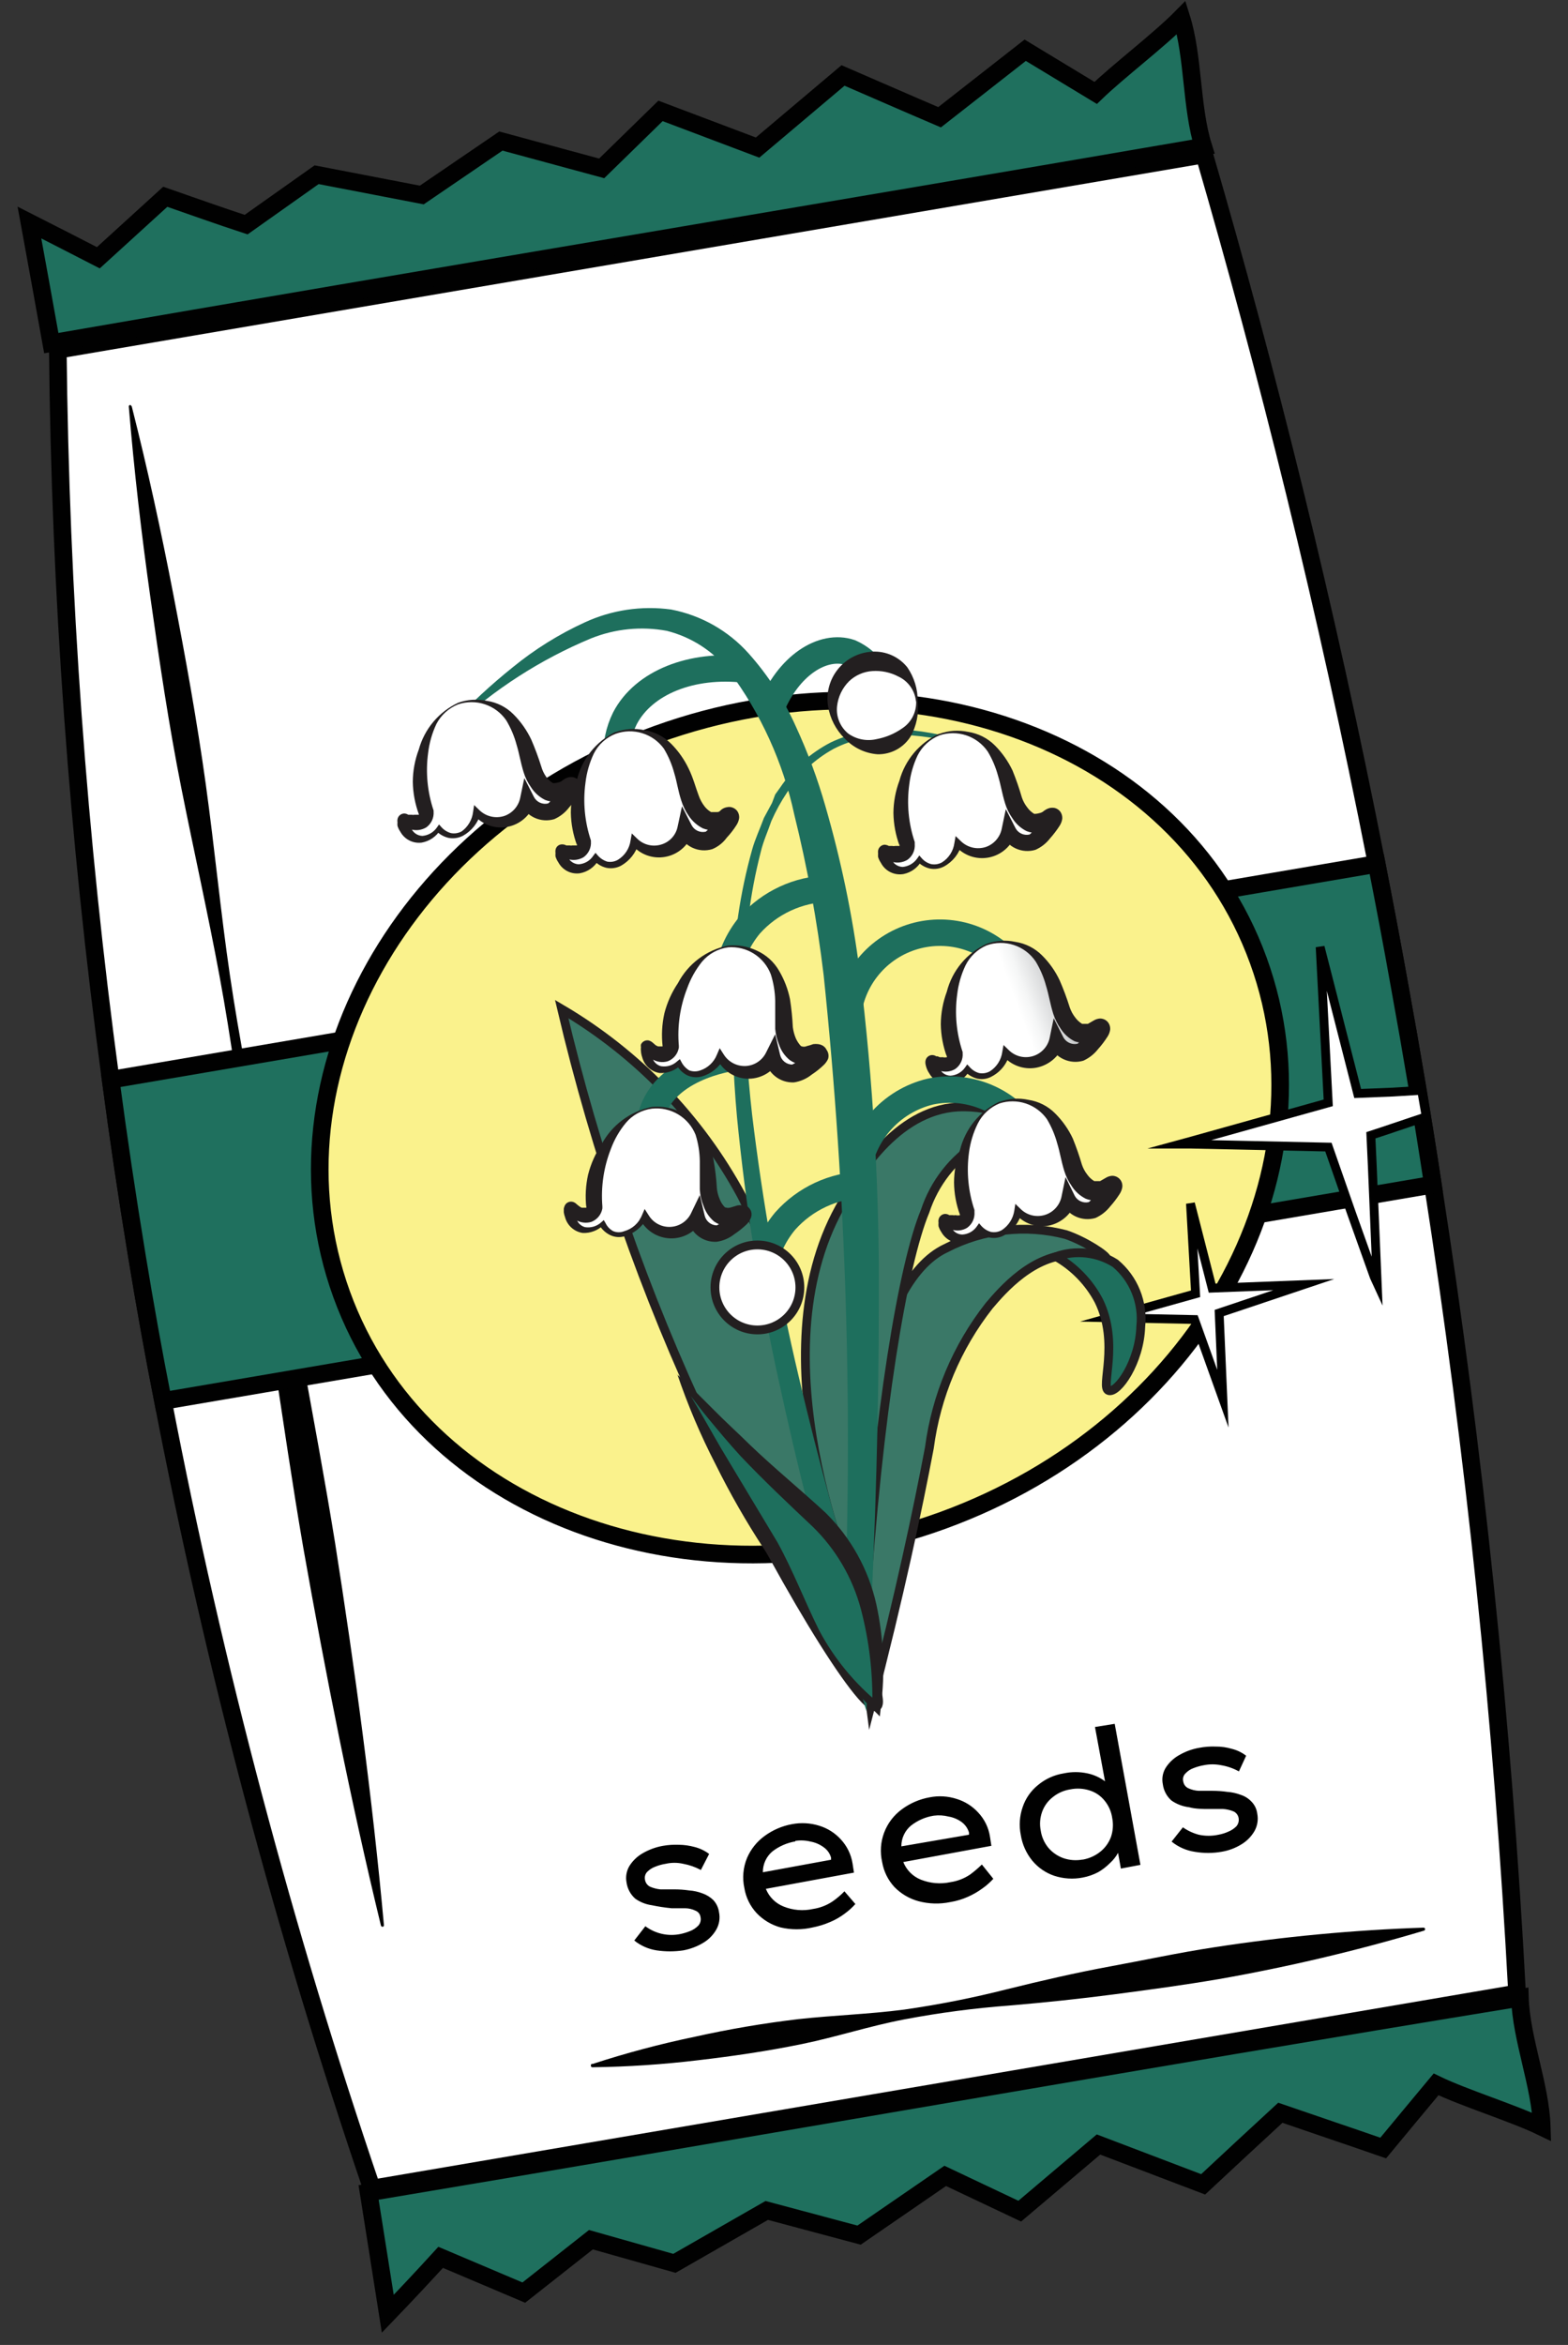 <svg width="89" height="133" viewBox="0 0 89 133" fill="none" xmlns="http://www.w3.org/2000/svg">
<rect x="0" y="0" width="89" height="133" fill="#333333" stroke="none"/>
<path d="M81.331 67.19C83.696 82.39 85.292 97.699 86.111 113.06L21.111 124.13C16.134 109.531 12.172 94.605 9.251 79.46C8.725 76.793 8.231 74.053 7.771 71.24C7.211 67.847 6.715 64.513 6.281 61.24C4.421 47.516 3.419 33.689 3.281 19.84L68.351 8.76C71.911 20.99 75.281 34.43 78.141 49C78.581 51.26 79.011 53.54 79.431 55.86C80.131 59.693 80.765 63.47 81.331 67.19Z" fill="white" stroke="#010101" stroke-miterlimit="10" stroke-linecap="round"/>
<path d="M2.911 19.46C2.504 17.193 2.091 14.913 1.671 12.62C2.981 13.28 4.291 13.96 5.581 14.62L9.381 11.16C10.911 11.69 12.381 12.22 13.971 12.74L17.971 9.91L23.941 11.06L28.431 8L34.151 9.55L37.491 6.29L43.001 8.37L47.851 4.28C49.681 5.07 51.501 5.87 53.331 6.65L58.191 2.85L62.191 5.27C63.441 4.06 65.811 2.26 67.051 1C67.751 3.22 67.601 6.1 68.301 8.32C46.581 12.06 24.601 15.7 2.911 19.46Z" fill="#1F705E" stroke="#010101" stroke-miterlimit="10" stroke-linecap="round"/>
<path d="M7.481 23.06C8.381 26.6 9.151 30.16 9.841 33.73C10.531 37.3 11.181 40.88 11.681 44.49C12.181 48.1 12.521 51.72 13.051 55.32C13.581 58.92 14.291 62.47 15.001 66.06C15.711 69.65 16.471 73.19 17.121 76.77C17.771 80.35 18.441 83.93 19.021 87.52C20.151 94.71 21.131 101.92 21.791 109.18C21.794 109.192 21.795 109.205 21.792 109.217C21.789 109.229 21.784 109.24 21.776 109.25C21.768 109.26 21.759 109.267 21.747 109.273C21.736 109.278 21.724 109.28 21.711 109.28C21.69 109.28 21.67 109.274 21.654 109.261C21.637 109.248 21.626 109.23 21.621 109.21C19.901 102.13 18.491 94.99 17.221 87.82C16.601 84.23 16.081 80.63 15.531 77.03C14.981 73.43 14.531 69.83 14.071 66.21C13.611 62.59 13.131 58.99 12.471 55.42C11.811 51.85 11.001 48.26 10.291 44.69C9.581 41.12 9.051 37.53 8.541 33.92C8.031 30.31 7.611 26.7 7.311 23.06C7.31 23.049 7.311 23.037 7.314 23.026C7.318 23.015 7.323 23.005 7.331 22.997C7.338 22.988 7.348 22.982 7.358 22.977C7.368 22.972 7.38 22.97 7.391 22.97C7.441 22.98 7.481 23.06 7.481 23.06Z" fill="#010101"/>
<path d="M33.641 117.06C35.541 116.441 37.474 115.926 39.431 115.52C41.373 115.087 43.335 114.754 45.311 114.52C47.311 114.3 49.311 114.24 51.311 113.98C53.283 113.698 55.239 113.311 57.171 112.82C59.111 112.34 61.051 111.89 63.011 111.53C64.971 111.17 66.911 110.75 68.881 110.45C72.828 109.84 76.809 109.466 80.801 109.33C80.823 109.33 80.844 109.338 80.861 109.353C80.878 109.367 80.888 109.388 80.891 109.41C80.89 109.429 80.885 109.448 80.874 109.464C80.863 109.48 80.848 109.492 80.831 109.5C77.004 110.64 73.114 111.559 69.181 112.25C67.181 112.59 65.251 112.85 63.271 113.11C61.291 113.37 59.271 113.58 57.271 113.75C55.284 113.9 53.308 114.16 51.351 114.53C49.351 114.91 47.481 115.53 45.531 115.93C43.581 116.33 41.611 116.62 39.631 116.85C37.639 117.089 35.636 117.223 33.631 117.25C33.618 117.252 33.606 117.25 33.594 117.247C33.583 117.243 33.572 117.236 33.563 117.227C33.555 117.219 33.548 117.208 33.544 117.196C33.54 117.185 33.539 117.172 33.541 117.16C33.536 117.146 33.536 117.131 33.539 117.117C33.543 117.103 33.55 117.09 33.56 117.08C33.571 117.07 33.584 117.062 33.598 117.059C33.612 117.055 33.627 117.056 33.641 117.06Z" fill="#010101"/>
<path d="M81.331 67.19L9.251 79.46C8.725 76.793 8.231 74.053 7.771 71.24C7.211 67.847 6.715 64.513 6.281 61.24L78.141 49C78.581 51.26 79.021 53.54 79.431 55.86C80.131 59.693 80.765 63.47 81.331 67.19Z" fill="#1F705E" stroke="#010101" stroke-miterlimit="10" stroke-linecap="round"/>
<path d="M53.521 86.23C67.881 81 75.901 66.78 71.421 54.47C66.941 42.16 51.661 36.47 37.291 41.65C22.921 46.83 14.911 61.06 19.391 73.41C23.871 85.76 39.151 91.46 53.521 86.23Z" fill="#FAF28C" stroke="#010101" stroke-miterlimit="10"/>
<path d="M20.921 124.35C21.281 126.64 21.651 128.93 22.011 131.23C23.031 130.17 24.031 129.103 25.011 128.03L29.731 130.03L33.541 127.03L38.281 128.37L43.521 125.37L48.761 126.77L53.651 123.41L57.881 125.41L62.351 121.63L68.291 123.89C69.751 122.53 71.201 121.18 72.671 119.83C74.611 120.5 76.561 121.15 78.511 121.83C79.511 120.62 80.511 119.42 81.511 118.22C83.101 118.99 85.921 119.86 87.511 120.63C87.441 118.3 86.341 115.63 86.271 113.31C64.571 116.85 42.641 120.72 20.921 124.35Z" fill="#1F705E" stroke="#010101" stroke-miterlimit="10" stroke-linecap="round"/>
<path d="M80.691 61.84L80.951 63.34L78.511 64.16L77.811 64.39L77.891 66.12L78.171 72.79L78.001 72.42L76.701 68.78L75.401 65.06L67.541 64.89H67.001L67.661 64.71L75.391 62.55L74.931 53.71L77.061 62.02L79.061 61.94L80.691 61.84Z" fill="white" stroke="#010101" stroke-width="0.5" stroke-miterlimit="10" stroke-linecap="round"/>
<path d="M67.571 68.26L68.801 73.06L74.001 72.86L69.201 74.47L69.411 79.33L67.801 74.84L63.001 74.74L67.861 73.38L67.571 68.26Z" fill="white" stroke="#010101" stroke-width="0.5" stroke-miterlimit="10" stroke-linecap="round"/>
<path d="M39.781 106.06C39.468 105.892 39.131 105.774 38.781 105.71C38.452 105.635 38.11 105.635 37.781 105.71C37.582 105.741 37.388 105.795 37.201 105.87C37.028 105.932 36.871 106.031 36.741 106.16C36.683 106.22 36.64 106.293 36.618 106.373C36.595 106.454 36.593 106.539 36.611 106.62C36.625 106.703 36.658 106.782 36.709 106.85C36.759 106.918 36.825 106.973 36.901 107.01C37.086 107.089 37.281 107.139 37.481 107.16H38.271C38.558 107.16 38.838 107.18 39.111 107.22C39.375 107.238 39.635 107.295 39.881 107.39C40.11 107.471 40.318 107.6 40.491 107.77C40.664 107.959 40.776 108.196 40.811 108.45C40.883 108.792 40.826 109.148 40.651 109.45C40.471 109.761 40.212 110.019 39.901 110.2C39.555 110.405 39.176 110.547 38.781 110.62C38.281 110.694 37.772 110.694 37.271 110.62C36.806 110.549 36.367 110.356 36.001 110.06L36.631 109.25C36.914 109.462 37.239 109.61 37.584 109.686C37.928 109.762 38.286 109.763 38.631 109.69C38.819 109.65 39.003 109.593 39.181 109.52C39.355 109.451 39.512 109.345 39.641 109.21C39.698 109.145 39.739 109.068 39.759 108.985C39.78 108.901 39.781 108.814 39.761 108.73C39.751 108.65 39.719 108.575 39.67 108.512C39.621 108.449 39.556 108.4 39.481 108.37C39.297 108.28 39.096 108.233 38.891 108.23C38.641 108.23 38.381 108.23 38.111 108.23C37.738 108.193 37.368 108.137 37.001 108.06C36.663 108.013 36.34 107.887 36.061 107.69C35.787 107.451 35.61 107.12 35.561 106.76C35.502 106.444 35.558 106.117 35.721 105.84C35.91 105.537 36.171 105.286 36.481 105.11C36.837 104.904 37.226 104.761 37.631 104.69C37.925 104.639 38.223 104.619 38.521 104.63C38.832 104.633 39.141 104.677 39.441 104.76C39.734 104.836 40.009 104.969 40.251 105.15L39.781 106.06ZM48.551 107.99C48.368 108.195 48.164 108.379 47.941 108.54C47.688 108.73 47.413 108.888 47.121 109.01C46.8 109.149 46.465 109.253 46.121 109.32C45.526 109.458 44.907 109.458 44.311 109.32C43.788 109.178 43.313 108.894 42.941 108.5C42.578 108.108 42.338 107.618 42.251 107.09C42.126 106.518 42.178 105.921 42.401 105.38C42.615 104.88 42.961 104.448 43.401 104.13C43.863 103.791 44.397 103.561 44.961 103.46C45.474 103.364 46.003 103.394 46.501 103.55C46.969 103.693 47.391 103.959 47.721 104.32C48.076 104.7 48.309 105.177 48.391 105.69L48.471 106.21L43.471 107.13C43.561 107.356 43.696 107.561 43.868 107.733C44.04 107.905 44.245 108.04 44.471 108.13C45.004 108.347 45.59 108.396 46.151 108.27C46.548 108.211 46.928 108.064 47.261 107.84C47.502 107.672 47.727 107.481 47.931 107.27L48.551 107.99ZM45.141 104.44C44.672 104.519 44.229 104.711 43.851 105C43.676 105.145 43.536 105.327 43.441 105.533C43.346 105.739 43.298 105.963 43.301 106.19L47.171 105.48V105.36C47.103 105.121 46.955 104.912 46.751 104.77C46.532 104.608 46.279 104.499 46.011 104.45C45.727 104.379 45.431 104.365 45.141 104.41V104.44ZM56.381 106.56C56.198 106.762 55.993 106.943 55.771 107.1C55.513 107.29 55.234 107.451 54.941 107.58C54.622 107.723 54.286 107.824 53.941 107.88C53.342 108.005 52.722 107.988 52.131 107.83C51.61 107.688 51.137 107.408 50.761 107.02C50.4 106.627 50.16 106.137 50.071 105.61C49.944 105.054 49.983 104.473 50.184 103.94C50.385 103.406 50.739 102.944 51.201 102.61C51.663 102.271 52.197 102.041 52.761 101.94C53.274 101.838 53.804 101.869 54.301 102.03C54.769 102.173 55.191 102.439 55.521 102.8C55.878 103.178 56.112 103.656 56.191 104.17L56.271 104.69L51.271 105.61C51.361 105.836 51.496 106.041 51.668 106.213C51.84 106.385 52.045 106.52 52.271 106.61C52.805 106.822 53.39 106.871 53.951 106.75C54.348 106.691 54.728 106.544 55.061 106.32C55.298 106.146 55.521 105.955 55.731 105.75L56.381 106.56ZM53.001 102.98C52.531 103.054 52.087 103.247 51.711 103.54C51.537 103.683 51.398 103.863 51.303 104.068C51.207 104.272 51.159 104.495 51.161 104.72L55.001 104.06V103.94C54.931 103.699 54.783 103.488 54.581 103.34C54.362 103.181 54.108 103.075 53.841 103.03C53.567 102.96 53.282 102.943 53.001 102.98V102.98ZM63.271 97.77L64.731 105.77L63.621 105.98L63.461 105.09C63.343 105.303 63.191 105.496 63.011 105.66C62.812 105.862 62.586 106.037 62.341 106.18C62.062 106.328 61.762 106.432 61.451 106.49C60.915 106.594 60.361 106.559 59.841 106.39C59.353 106.224 58.92 105.927 58.591 105.53C58.251 105.112 58.026 104.612 57.941 104.08C57.832 103.547 57.87 102.993 58.051 102.48C58.217 101.992 58.519 101.562 58.921 101.24C59.339 100.892 59.844 100.664 60.381 100.58C60.823 100.485 61.28 100.485 61.721 100.58C62.083 100.656 62.424 100.81 62.721 101.03L62.151 97.95L63.271 97.77ZM61.471 105.47C61.838 105.404 62.182 105.246 62.471 105.01C62.739 104.791 62.942 104.504 63.061 104.18C63.175 103.839 63.2 103.473 63.131 103.12C63.08 102.752 62.928 102.406 62.691 102.12C62.473 101.852 62.181 101.653 61.851 101.55C61.493 101.434 61.11 101.413 60.741 101.49C60.374 101.548 60.028 101.703 59.741 101.94C59.472 102.153 59.267 102.437 59.151 102.76C59.029 103.1 59.002 103.466 59.071 103.82C59.125 104.189 59.281 104.535 59.521 104.82C59.748 105.079 60.037 105.275 60.361 105.39C60.709 105.508 61.08 105.535 61.441 105.47H61.471ZM70.321 100.47C70.01 100.297 69.672 100.179 69.321 100.12C68.991 100.052 68.651 100.052 68.321 100.12C68.126 100.154 67.935 100.208 67.751 100.28C67.576 100.341 67.418 100.444 67.291 100.58C67.23 100.638 67.186 100.711 67.163 100.792C67.14 100.873 67.14 100.959 67.161 101.04C67.173 101.121 67.205 101.199 67.254 101.265C67.302 101.331 67.367 101.385 67.441 101.42C67.626 101.508 67.827 101.558 68.031 101.57H68.821C69.102 101.57 69.383 101.59 69.661 101.63C69.925 101.649 70.184 101.706 70.431 101.8C70.66 101.875 70.866 102.005 71.031 102.18C71.213 102.364 71.329 102.603 71.361 102.86C71.43 103.202 71.373 103.557 71.201 103.86C71.017 104.174 70.755 104.436 70.441 104.62C70.098 104.827 69.717 104.966 69.321 105.03C68.825 105.115 68.318 105.115 67.821 105.03C67.337 104.959 66.881 104.759 66.501 104.45L67.141 103.64C67.414 103.831 67.719 103.974 68.041 104.06C68.41 104.14 68.792 104.14 69.161 104.06C69.351 104.026 69.536 103.969 69.711 103.89C69.883 103.821 70.039 103.719 70.171 103.59C70.229 103.524 70.271 103.445 70.294 103.36C70.316 103.275 70.319 103.186 70.301 103.1C70.286 103.022 70.252 102.949 70.204 102.887C70.155 102.824 70.093 102.774 70.021 102.74C69.83 102.661 69.627 102.614 69.421 102.6C69.181 102.6 68.921 102.6 68.641 102.6C68.241 102.6 67.851 102.6 67.491 102.5C67.132 102.458 66.788 102.327 66.491 102.12C66.22 101.88 66.046 101.549 66.001 101.19C65.937 100.874 65.994 100.546 66.161 100.27C66.35 99.97 66.612 99.723 66.921 99.55C67.276 99.342 67.666 99.2 68.071 99.13C68.377 99.072 68.689 99.048 69.001 99.06C69.313 99.058 69.623 99.101 69.921 99.19C70.215 99.262 70.491 99.395 70.731 99.58L70.321 100.47Z" fill="#010101"/>
<path d="M31.881 57.23C36.179 59.761 39.705 63.415 42.081 67.8C44.281 72.06 43.731 74.06 46.261 83.93C48.491 92.61 50.341 96.53 49.761 96.79C48.921 97.19 43.971 89.01 40.191 81C36.592 73.391 33.807 65.424 31.881 57.23V57.23Z" fill="#3A7867" stroke="#231F20" stroke-width="0.5" stroke-miterlimit="10"/>
<path d="M49.411 96.82C51.071 90.44 52.101 85.55 52.751 82.12C53.138 79.178 54.309 76.394 56.141 74.06C56.881 73.19 58.641 71.13 60.911 71.17C61.851 71.17 62.751 71.56 62.811 71.4C62.871 71.24 61.611 70.4 60.491 70.02C58.21 69.431 55.792 69.706 53.701 70.79C49.551 72.7 47.581 83.23 49.411 96.82Z" fill="#3A7867" stroke="#231F20" stroke-width="0.5" stroke-miterlimit="10"/>
<path d="M49.091 91.53C49.831 80.13 51.261 71.68 52.511 68.69C53.034 67.1 54.095 65.742 55.511 64.85C56.851 64.11 58.141 64.21 58.161 63.85C58.181 63.49 56.001 62.57 54.001 62.82C50.581 63.26 48.491 66.99 47.641 68.52C43.001 76.94 48.061 89.17 49.091 91.53Z" fill="#3A7867" stroke="#231F20" stroke-width="0.5" stroke-miterlimit="10"/>
<path d="M54.611 42.22C52.211 41.58 49.541 41.33 47.321 42.47C46.244 43.061 45.332 43.914 44.671 44.95C44.328 45.463 44.03 46.005 43.781 46.57C43.581 47.16 43.321 47.72 43.181 48.32C42.557 50.74 42.252 53.231 42.271 55.73C42.266 58.236 42.406 60.74 42.691 63.23C43.292 68.219 44.173 73.17 45.331 78.06C46.481 82.95 47.811 87.81 49.331 92.58L47.891 92.77C48.428 80.272 48.047 67.752 46.751 55.31C46.382 52.239 45.824 49.193 45.081 46.19C44.449 43.245 43.187 40.471 41.381 38.06C40.486 36.934 39.246 36.132 37.851 35.78C36.403 35.511 34.908 35.66 33.541 36.21C30.676 37.404 28.045 39.097 25.771 41.21L25.631 41.06C26.713 39.905 27.876 38.829 29.111 37.84C30.357 36.823 31.728 35.97 33.191 35.3C34.721 34.594 36.421 34.341 38.091 34.57C39.791 34.896 41.337 35.77 42.491 37.06C43.593 38.293 44.497 39.69 45.171 41.2C45.847 42.664 46.409 44.179 46.851 45.73C47.737 48.785 48.386 51.905 48.791 55.06C49.567 61.329 49.931 67.643 49.881 73.96C49.881 80.26 49.681 86.55 49.381 92.83L49.181 97.06L48.001 93.06C46.521 88.2 45.281 83.3 44.211 78.35C43.118 73.402 42.323 68.393 41.831 63.35C41.601 60.82 41.521 58.279 41.591 55.74C41.632 53.187 42.002 50.649 42.691 48.19C42.861 47.58 43.141 46.99 43.361 46.39L43.821 45.54L44.001 45.06L44.281 44.67C45.008 43.59 45.995 42.709 47.151 42.11C49.541 40.97 52.261 41.31 54.661 42.01L54.611 42.22Z" fill="#1E6F5D"/>
<path d="M38.471 77.98C39.951 81.13 41.301 83.56 42.271 85.21C43.381 87.1 43.491 87.12 44.351 88.68C45.831 91.37 46.221 92.63 47.591 94.42C48.238 95.276 48.965 96.07 49.761 96.79C50.091 91.79 48.761 88.99 47.531 87.32C46.502 86.112 45.367 84.997 44.141 83.99C42.125 82.109 40.231 80.102 38.471 77.98Z" fill="#1E6F5D"/>
<path d="M38.49 78.06C39.49 79.52 40.35 81.21 41.29 82.75L44.12 87.46C45.02 89.09 45.68 90.83 46.49 92.46C47.346 94.069 48.516 95.49 49.93 96.64L49.51 96.82C49.558 94.942 49.34 93.067 48.86 91.25C48.386 89.48 47.443 87.87 46.13 86.59C44.77 85.31 43.34 83.96 42.04 82.59C41.39 81.88 40.77 81.14 40.16 80.4C39.85 80.03 39.56 79.64 39.27 79.26C38.971 78.887 38.71 78.485 38.49 78.06V78.06ZM38.44 77.97C38.818 78.284 39.179 78.617 39.52 78.97L40.52 79.97C41.19 80.65 41.9 81.29 42.59 81.97C43.97 83.29 45.42 84.47 46.86 85.8C48.299 87.217 49.299 89.019 49.74 90.99C50.158 92.901 50.246 94.869 50 96.81L49.94 97.35L49.57 96.98C48.248 95.674 47.105 94.197 46.17 92.59C45.26 90.98 44.36 89.38 43.37 87.86C42.358 86.317 41.44 84.714 40.62 83.06C39.766 81.407 39.037 79.692 38.44 77.93V77.97Z" fill="#231F20"/>
<path d="M59.94 71.27C60.974 71.856 61.818 72.728 62.37 73.78C63.56 76.21 62.43 78.71 62.93 78.87C63.43 79.03 64.69 77.26 64.75 75.23C64.822 74.56 64.726 73.883 64.473 73.259C64.221 72.634 63.818 72.082 63.3 71.65C62.805 71.337 62.246 71.141 61.664 71.075C61.082 71.009 60.493 71.076 59.94 71.27V71.27Z" fill="#1E6F5D" stroke="#231F20" stroke-width="0.5" stroke-miterlimit="10"/>
<path d="M48.101 57.88C48.157 56.824 48.53 55.809 49.172 54.968C49.814 54.127 50.695 53.499 51.7 53.166C52.704 52.834 53.785 52.812 54.802 53.103C55.819 53.395 56.725 53.986 57.401 54.8" stroke="#1E6F5D" stroke-width="1.5" stroke-miterlimit="10"/>
<path d="M42.321 37.98C39.251 37.62 36.531 38.71 35.471 40.74C35.114 41.459 34.952 42.259 35.001 43.06" stroke="#1E6F5D" stroke-width="1.5" stroke-miterlimit="10"/>
<path d="M43.721 40.29C44.721 37.72 46.721 36.49 48.261 37.01C49.005 37.343 49.597 37.942 49.921 38.69" stroke="#1E6F5D" stroke-width="1.5" stroke-miterlimit="10"/>
<path d="M47.001 50.4C46.16 50.422 45.331 50.616 44.568 50.97C43.804 51.324 43.121 51.831 42.561 52.46C41.87 53.291 41.426 54.299 41.281 55.37" stroke="#1E6F5D" stroke-width="1.5" stroke-miterlimit="10"/>
<path d="M42.001 59.94C41.751 59.94 38.051 60.38 37.071 62.94C36.907 63.378 36.829 63.843 36.841 64.31" stroke="#1E6F5D" stroke-width="1.5" stroke-miterlimit="10"/>
<path d="M56.001 53.57C54.491 54.13 54.111 55.99 54.001 56.68C53.793 57.729 53.876 58.815 54.241 59.82C54.251 59.899 54.244 59.98 54.22 60.056C54.196 60.132 54.155 60.202 54.101 60.26C54.033 60.32 53.954 60.365 53.867 60.393C53.781 60.42 53.691 60.43 53.601 60.42C53.191 60.42 52.991 60.12 52.921 60.18C52.851 60.24 53.031 61.02 53.601 61.18C53.85 61.24 54.112 61.219 54.349 61.118C54.585 61.017 54.782 60.842 54.911 60.62C55.112 60.845 55.39 60.988 55.691 61.02C56.041 60.995 56.372 60.851 56.63 60.613C56.888 60.375 57.057 60.057 57.111 59.71C57.313 59.934 57.57 60.1 57.858 60.191C58.145 60.282 58.451 60.296 58.745 60.229C59.04 60.163 59.311 60.02 59.531 59.815C59.752 59.609 59.914 59.349 60.001 59.06C60.1 59.266 60.257 59.438 60.452 59.557C60.647 59.675 60.872 59.736 61.101 59.73C61.541 59.73 61.821 59.35 62.201 58.86C62.201 58.86 62.591 58.36 62.501 58.27C62.411 58.18 61.961 58.7 61.431 58.62C61.189 58.576 60.971 58.444 60.821 58.25C60.121 57.5 60.191 56.68 59.731 55.64C59.47 54.847 58.934 54.173 58.221 53.74C57.88 53.565 57.509 53.46 57.128 53.431C56.746 53.402 56.363 53.449 56.001 53.57V53.57Z" fill="url(#paint0_linear_1362:321)"/>
<path d="M56 53.62C55.477 53.844 55.051 54.249 54.8 54.76C54.555 55.277 54.396 55.831 54.33 56.4C54.18 57.499 54.286 58.618 54.64 59.67V59.73C54.655 59.904 54.624 60.078 54.55 60.236C54.476 60.394 54.363 60.53 54.22 60.63C54.091 60.708 53.946 60.757 53.796 60.774C53.646 60.791 53.494 60.776 53.35 60.73C53.22 60.701 53.094 60.65 52.98 60.58L52.84 60.48C52.84 60.48 52.84 60.48 52.95 60.48C53.017 60.476 53.08 60.452 53.132 60.411C53.184 60.37 53.222 60.314 53.24 60.25V60.25C53.24 60.25 53.24 60.25 53.24 60.33C53.251 60.399 53.271 60.466 53.3 60.53C53.345 60.668 53.431 60.789 53.548 60.875C53.664 60.961 53.805 61.008 53.95 61.01C54.115 61 54.276 60.952 54.42 60.871C54.563 60.789 54.687 60.676 54.78 60.54L54.9 60.37L55.03 60.51C55.172 60.678 55.36 60.8 55.57 60.86C55.782 60.901 56.002 60.866 56.19 60.76C56.38 60.638 56.54 60.477 56.661 60.287C56.782 60.097 56.86 59.883 56.89 59.66L56.96 59.27L57.27 59.57C57.445 59.739 57.66 59.859 57.896 59.918C58.131 59.977 58.378 59.972 58.611 59.905C58.845 59.839 59.056 59.711 59.224 59.536C59.393 59.362 59.512 59.146 59.57 58.91L59.81 57.75L60.36 58.84C60.438 58.977 60.557 59.087 60.701 59.151C60.845 59.216 61.006 59.233 61.16 59.2C61.488 58.92 61.759 58.581 61.96 58.2C61.96 58.2 61.96 58.09 61.96 58.2C61.95 58.262 61.953 58.326 61.971 58.386C61.988 58.447 62.019 58.503 62.06 58.55C62.135 58.638 62.237 58.699 62.35 58.72C62.403 58.734 62.458 58.734 62.51 58.72H62.59C62.52 58.72 62.37 58.86 62.22 58.93C62.039 59.041 61.836 59.11 61.625 59.133C61.414 59.155 61.201 59.13 61 59.06C60.673 58.898 60.396 58.649 60.2 58.34C60.017 58.08 59.875 57.793 59.78 57.49C59.6 56.91 59.53 56.41 59.38 55.93C59.25 55.441 59.051 54.973 58.79 54.54C58.494 54.098 58.059 53.767 57.553 53.601C57.048 53.434 56.502 53.441 56 53.62V53.62ZM56 53.53C56.522 53.339 57.088 53.301 57.63 53.42C58.207 53.507 58.74 53.777 59.15 54.19C59.564 54.601 59.903 55.082 60.15 55.61C60.367 56.11 60.557 56.62 60.72 57.14C60.791 57.346 60.896 57.539 61.03 57.71C61.135 57.855 61.268 57.977 61.42 58.07C61.49 58.07 61.57 58.07 61.75 58.07L62.08 57.88C62.161 57.832 62.249 57.798 62.34 57.78C62.413 57.765 62.488 57.765 62.56 57.78C62.691 57.806 62.808 57.876 62.89 57.98C62.986 58.106 63.029 58.263 63.01 58.42C62.987 58.556 62.936 58.685 62.86 58.8C62.7 59.051 62.52 59.288 62.32 59.51C62.1 59.79 61.815 60.013 61.49 60.16C61.12 60.269 60.722 60.24 60.371 60.078C60.019 59.916 59.739 59.633 59.58 59.28L60.38 59.21C60.26 59.555 60.051 59.862 59.773 60.099C59.495 60.336 59.16 60.495 58.8 60.56C58.456 60.62 58.103 60.588 57.775 60.469C57.447 60.35 57.156 60.147 56.93 59.88L57.3 59.79C57.23 60.058 57.105 60.308 56.933 60.525C56.761 60.742 56.545 60.921 56.3 61.05C56.052 61.192 55.761 61.238 55.48 61.18C55.205 61.114 54.954 60.967 54.76 60.76H55.01C54.897 60.949 54.745 61.112 54.564 61.237C54.383 61.363 54.177 61.449 53.96 61.49C53.718 61.519 53.473 61.476 53.256 61.365C53.039 61.255 52.859 61.083 52.74 60.87C52.671 60.768 52.617 60.657 52.58 60.54C52.558 60.475 52.541 60.408 52.53 60.34C52.521 60.284 52.521 60.226 52.53 60.17C52.544 60.082 52.587 60.002 52.652 59.942C52.718 59.882 52.802 59.846 52.89 59.84C52.979 59.837 53.066 59.861 53.14 59.91H53.22L53.33 59.96C53.387 59.968 53.444 59.968 53.5 59.96C53.582 59.981 53.668 59.981 53.75 59.96C53.76 59.921 53.76 59.879 53.75 59.84V59.95C53.529 59.354 53.41 58.725 53.4 58.09C53.406 57.462 53.521 56.839 53.74 56.25C53.891 55.657 54.172 55.105 54.563 54.635C54.954 54.164 55.445 53.787 56 53.53Z" fill="#231F20"/>
<path d="M41.321 53.68C39.731 53.86 38.901 55.58 38.601 56.22C38.149 57.187 37.972 58.259 38.091 59.32C38.078 59.4 38.049 59.477 38.006 59.545C37.963 59.614 37.907 59.673 37.841 59.72C37.759 59.756 37.67 59.775 37.581 59.775C37.491 59.775 37.403 59.756 37.321 59.72C36.931 59.6 36.801 59.28 36.721 59.32C36.641 59.36 36.621 60.17 37.131 60.49C37.361 60.605 37.622 60.644 37.875 60.601C38.129 60.557 38.362 60.435 38.541 60.25C38.679 60.517 38.91 60.723 39.191 60.83C39.539 60.891 39.897 60.83 40.206 60.659C40.516 60.488 40.757 60.217 40.891 59.89C41.033 60.165 41.249 60.395 41.513 60.556C41.778 60.717 42.081 60.801 42.391 60.801C42.7 60.801 43.004 60.717 43.269 60.556C43.533 60.395 43.748 60.165 43.891 59.89C43.938 60.114 44.049 60.318 44.211 60.48C44.372 60.642 44.577 60.753 44.801 60.8C45.231 60.89 45.591 60.6 46.081 60.21C46.081 60.21 46.571 59.82 46.511 59.72C46.451 59.62 45.881 60.01 45.381 59.8C45.157 59.697 44.979 59.516 44.881 59.29C44.391 58.4 44.641 57.63 44.451 56.5C44.388 55.671 44.034 54.892 43.451 54.3C43.155 54.06 42.814 53.882 42.448 53.775C42.083 53.669 41.699 53.636 41.321 53.68V53.68Z" fill="url(#paint1_linear_1362:321)"/>
<path d="M41.331 53.73C40.754 53.808 40.227 54.097 39.85 54.54C39.484 54.996 39.197 55.51 39.001 56.06C38.598 57.093 38.437 58.205 38.531 59.31V59.42C38.503 59.591 38.431 59.752 38.322 59.887C38.214 60.022 38.072 60.126 37.91 60.19C37.759 60.237 37.598 60.249 37.441 60.227C37.284 60.204 37.133 60.147 37.001 60.06C36.882 60.001 36.774 59.923 36.681 59.83L36.56 59.7C36.56 59.7 36.56 59.7 36.67 59.7C36.734 59.714 36.801 59.708 36.861 59.681C36.92 59.653 36.969 59.608 37.001 59.55C37.001 59.55 37.001 59.55 37.001 59.55C37.001 59.55 37.001 59.55 37.001 59.63C36.99 59.703 36.99 59.777 37.001 59.85C37.012 59.993 37.067 60.13 37.158 60.24C37.249 60.351 37.372 60.431 37.511 60.47C37.674 60.499 37.843 60.489 38.002 60.443C38.162 60.396 38.308 60.313 38.431 60.2L38.59 60.07L38.681 60.24C38.781 60.434 38.933 60.597 39.12 60.71C39.324 60.785 39.547 60.785 39.751 60.71C39.963 60.639 40.157 60.523 40.319 60.369C40.482 60.215 40.608 60.028 40.691 59.82L40.85 59.45L41.081 59.81C41.215 60.024 41.406 60.197 41.631 60.312C41.856 60.426 42.108 60.477 42.361 60.46C42.593 60.441 42.817 60.364 43.012 60.234C43.206 60.105 43.364 59.928 43.471 59.72L44.001 58.66L44.281 59.84C44.32 59.992 44.407 60.127 44.53 60.224C44.653 60.322 44.804 60.376 44.961 60.38C45.34 60.199 45.681 59.944 45.961 59.63C45.961 59.63 46.02 59.53 45.961 59.63C45.914 59.745 45.914 59.874 45.961 59.99C46.011 60.092 46.096 60.174 46.2 60.22C46.253 60.232 46.308 60.232 46.361 60.22H46.441L46.031 60.34C45.825 60.395 45.61 60.404 45.401 60.366C45.192 60.328 44.993 60.244 44.821 60.12C44.537 59.887 44.325 59.579 44.211 59.23C44.099 58.952 44.028 58.659 44.001 58.36C44.001 57.75 44.001 57.25 44.001 56.76C43.99 56.251 43.906 55.745 43.751 55.26C43.566 54.778 43.231 54.368 42.795 54.093C42.359 53.817 41.845 53.69 41.331 53.73V53.73ZM41.331 53.63C41.883 53.577 42.439 53.673 42.941 53.91C43.479 54.147 43.928 54.55 44.221 55.06C44.515 55.559 44.725 56.103 44.84 56.67C44.922 57.197 44.975 57.727 45.001 58.26C45.029 58.477 45.086 58.689 45.17 58.89C45.242 59.052 45.34 59.201 45.461 59.33C45.514 59.354 45.572 59.367 45.63 59.367C45.689 59.367 45.747 59.354 45.8 59.33C45.923 59.301 46.043 59.264 46.16 59.22C46.253 59.208 46.348 59.208 46.441 59.22C46.513 59.229 46.584 59.249 46.651 59.28C46.77 59.335 46.866 59.431 46.92 59.55C46.972 59.623 47.007 59.707 47.02 59.796C47.034 59.884 47.028 59.975 47.001 60.06C46.944 60.183 46.867 60.295 46.77 60.39C46.556 60.599 46.321 60.786 46.071 60.95C45.782 61.182 45.437 61.334 45.071 61.39C44.68 61.41 44.296 61.285 43.992 61.04C43.687 60.795 43.484 60.446 43.42 60.06L44.211 60.18C44.025 60.502 43.754 60.766 43.428 60.943C43.101 61.119 42.731 61.202 42.361 61.18C42.01 61.156 41.672 61.039 41.38 60.843C41.089 60.646 40.854 60.376 40.7 60.06H41.081C40.947 60.301 40.766 60.514 40.55 60.685C40.334 60.857 40.086 60.984 39.821 61.06C39.543 61.133 39.249 61.105 38.99 60.98C38.741 60.849 38.536 60.647 38.401 60.4H38.651C38.493 60.555 38.305 60.676 38.098 60.755C37.892 60.834 37.671 60.87 37.45 60.86C37.214 60.825 36.993 60.72 36.815 60.56C36.638 60.4 36.511 60.191 36.45 59.96C36.411 59.847 36.387 59.729 36.38 59.61C36.371 59.54 36.371 59.47 36.38 59.4C36.371 59.347 36.371 59.293 36.38 59.24C36.417 59.16 36.479 59.093 36.556 59.052C36.634 59.01 36.724 58.996 36.81 59.01C36.896 59.031 36.975 59.072 37.041 59.13L37.111 59.19L37.2 59.27C37.248 59.306 37.303 59.334 37.361 59.35C37.461 59.35 37.62 59.35 37.611 59.35C37.6 59.35 37.611 59.35 37.611 59.24V59.35C37.539 58.722 37.573 58.087 37.711 57.47C37.868 56.86 38.128 56.282 38.48 55.76C38.766 55.217 39.169 54.743 39.661 54.375C40.152 54.007 40.719 53.752 41.321 53.63H41.331Z" fill="#231F20"/>
<path d="M37.001 62.83C35.401 63.01 34.581 64.73 34.281 65.36C33.827 66.33 33.647 67.405 33.761 68.47C33.748 68.548 33.721 68.622 33.68 68.689C33.639 68.756 33.584 68.814 33.52 68.86C33.438 68.896 33.35 68.914 33.261 68.914C33.171 68.914 33.083 68.896 33.001 68.86C32.6 68.74 32.48 68.42 32.401 68.46C32.321 68.5 32.3 69.3 32.81 69.63C33.041 69.745 33.301 69.784 33.555 69.741C33.808 69.698 34.041 69.575 34.221 69.39C34.358 69.657 34.59 69.863 34.87 69.97C35.218 70.027 35.575 69.965 35.883 69.794C36.192 69.624 36.434 69.355 36.571 69.03C36.717 69.292 36.931 69.511 37.191 69.663C37.45 69.815 37.745 69.895 38.045 69.895C38.346 69.895 38.641 69.815 38.901 69.663C39.16 69.511 39.374 69.292 39.52 69.03C39.569 69.253 39.681 69.457 39.842 69.619C40.003 69.78 40.208 69.891 40.431 69.94C40.861 70.03 41.221 69.74 41.711 69.35C41.711 69.35 42.2 68.96 42.141 68.86C42.081 68.76 41.511 69.14 41.011 68.94C40.787 68.837 40.609 68.656 40.511 68.43C40.011 67.54 40.27 66.76 40.081 65.64C40.012 64.81 39.659 64.029 39.081 63.43C38.489 62.972 37.745 62.757 37.001 62.83V62.83Z" fill="url(#paint2_linear_1362:321)"/>
<path d="M37.001 62.88C36.423 62.954 35.895 63.243 35.521 63.69C35.156 64.132 34.869 64.632 34.671 65.17C34.266 66.203 34.102 67.314 34.191 68.42V68.54C34.162 68.709 34.089 68.868 33.981 69.001C33.872 69.134 33.731 69.237 33.571 69.3C33.427 69.345 33.275 69.359 33.125 69.342C32.975 69.325 32.831 69.276 32.701 69.2C32.582 69.137 32.474 69.056 32.381 68.96L32.261 68.84C32.261 68.84 32.261 68.84 32.371 68.84C32.434 68.853 32.501 68.844 32.559 68.815C32.617 68.786 32.663 68.739 32.691 68.68C32.691 68.68 32.691 68.68 32.691 68.68C32.685 68.706 32.685 68.734 32.691 68.76C32.676 68.833 32.676 68.907 32.691 68.98C32.702 69.123 32.757 69.26 32.848 69.37C32.94 69.481 33.063 69.561 33.201 69.6C33.365 69.627 33.532 69.616 33.692 69.57C33.851 69.523 33.998 69.441 34.121 69.33L34.271 69.2L34.371 69.37C34.464 69.567 34.618 69.729 34.811 69.83C35.01 69.91 35.232 69.91 35.431 69.83C35.654 69.768 35.861 69.655 36.034 69.501C36.208 69.347 36.343 69.155 36.431 68.94L36.591 68.57L36.821 68.93C36.948 69.138 37.128 69.309 37.343 69.424C37.557 69.539 37.799 69.595 38.042 69.586C38.286 69.577 38.523 69.503 38.728 69.372C38.933 69.241 39.1 69.057 39.211 68.84L39.721 67.78L40.001 68.96C40.04 69.112 40.128 69.247 40.25 69.344C40.373 69.442 40.524 69.496 40.681 69.5C41.059 69.312 41.399 69.055 41.681 68.74C41.681 68.74 41.681 68.65 41.681 68.74C41.655 68.796 41.642 68.858 41.642 68.92C41.642 68.982 41.655 69.044 41.681 69.1C41.728 69.202 41.809 69.283 41.911 69.33L42.071 69.38C42.191 69.38 42.171 69.38 42.161 69.38L41.741 69.5C41.535 69.552 41.321 69.559 41.112 69.521C40.904 69.483 40.705 69.401 40.531 69.28C40.254 69.043 40.046 68.736 39.931 68.39C39.809 68.094 39.738 67.78 39.721 67.46C39.721 66.85 39.721 66.35 39.721 65.85C39.714 65.344 39.633 64.842 39.481 64.36C39.286 63.877 38.938 63.47 38.49 63.203C38.042 62.936 37.519 62.822 37.001 62.88V62.88ZM37.001 62.78C37.55 62.724 38.103 62.821 38.601 63.06C39.141 63.283 39.594 63.676 39.891 64.18C40.184 64.678 40.391 65.223 40.501 65.79C40.598 66.326 40.661 66.867 40.691 67.41C40.714 67.628 40.772 67.84 40.861 68.04C40.927 68.205 41.026 68.354 41.151 68.48C41.211 68.48 41.291 68.54 41.491 68.48L41.851 68.37C41.943 68.35 42.039 68.35 42.131 68.37H42.341C42.457 68.434 42.551 68.532 42.611 68.65C42.643 68.721 42.659 68.797 42.659 68.875C42.659 68.953 42.643 69.029 42.611 69.1C42.557 69.227 42.479 69.343 42.381 69.44C42.164 69.646 41.93 69.833 41.681 70C41.392 70.229 41.046 70.377 40.681 70.43C40.296 70.453 39.915 70.333 39.613 70.093C39.31 69.853 39.107 69.51 39.041 69.13L39.831 69.25C39.648 69.562 39.384 69.818 39.068 69.992C38.751 70.165 38.393 70.25 38.032 70.237C37.671 70.223 37.321 70.112 37.017 69.916C36.714 69.719 36.47 69.444 36.311 69.12H36.701C36.567 69.362 36.387 69.574 36.171 69.746C35.955 69.918 35.707 70.045 35.441 70.12C35.164 70.199 34.868 70.171 34.611 70.04C34.359 69.913 34.151 69.715 34.011 69.47H34.261C34.106 69.626 33.92 69.747 33.715 69.826C33.51 69.906 33.291 69.941 33.071 69.93C32.834 69.894 32.614 69.79 32.436 69.63C32.258 69.47 32.131 69.261 32.071 69.03C32.038 68.943 32.015 68.852 32.001 68.76V68.55C32.013 68.495 32.029 68.442 32.051 68.39C32.086 68.308 32.147 68.241 32.226 68.2C32.304 68.158 32.394 68.144 32.481 68.16C32.568 68.176 32.648 68.218 32.711 68.28L32.781 68.34L32.871 68.41C32.916 68.447 32.967 68.478 33.021 68.5C33.131 68.5 33.291 68.5 33.281 68.5C33.288 68.464 33.288 68.426 33.281 68.39V68.5C33.209 67.872 33.243 67.237 33.381 66.62C33.535 66.011 33.792 65.433 34.141 64.91C34.431 64.366 34.838 63.893 35.332 63.525C35.827 63.157 36.397 62.902 37.001 62.78V62.78Z" fill="#231F20"/>
<path d="M48.641 66.77C48.734 65.624 49.188 64.536 49.937 63.663C50.686 62.79 51.692 62.176 52.811 61.91C53.756 61.714 54.736 61.776 55.65 62.089C56.563 62.402 57.375 62.955 58.001 63.69" stroke="#1E6F5D" stroke-width="1.5" stroke-miterlimit="10"/>
<path d="M56.721 62.54C55.221 63.09 54.831 64.95 54.721 65.64C54.52 66.689 54.603 67.773 54.961 68.78C54.972 68.859 54.965 68.94 54.941 69.016C54.916 69.092 54.876 69.162 54.821 69.22C54.754 69.28 54.674 69.325 54.588 69.353C54.502 69.38 54.411 69.39 54.321 69.38C53.911 69.38 53.711 69.08 53.641 69.14C53.571 69.2 53.751 69.98 54.321 70.14C54.571 70.201 54.833 70.179 55.069 70.078C55.306 69.977 55.503 69.802 55.631 69.58C55.833 69.805 56.111 69.948 56.411 69.98C56.762 69.956 57.094 69.814 57.352 69.575C57.611 69.337 57.78 69.018 57.831 68.67C58.032 68.879 58.283 69.034 58.561 69.119C58.838 69.204 59.133 69.216 59.417 69.155C59.7 69.094 59.964 68.961 60.182 68.77C60.399 68.578 60.565 68.334 60.661 68.06C60.761 68.266 60.918 68.438 61.113 68.557C61.308 68.675 61.533 68.736 61.761 68.73C62.201 68.73 62.481 68.35 62.861 67.86C62.861 67.86 63.251 67.36 63.161 67.27C63.071 67.18 62.621 67.7 62.091 67.62C61.849 67.576 61.632 67.444 61.481 67.25C60.791 66.5 60.851 65.69 60.391 64.64C60.132 63.849 59.6 63.176 58.891 62.74C58.222 62.392 57.443 62.32 56.721 62.54V62.54Z" fill="url(#paint3_linear_1362:321)"/>
<path d="M56.741 62.58C56.202 62.796 55.761 63.202 55.501 63.72C55.245 64.236 55.076 64.79 55.001 65.36C54.851 66.459 54.957 67.579 55.311 68.63V68.69V68.74C55.325 68.914 55.294 69.088 55.22 69.246C55.147 69.404 55.033 69.54 54.891 69.64C54.761 69.718 54.617 69.767 54.467 69.784C54.316 69.801 54.164 69.786 54.021 69.74C53.89 69.711 53.765 69.66 53.651 69.59L53.511 69.49C53.511 69.49 53.511 69.49 53.621 69.49C53.687 69.487 53.75 69.462 53.802 69.421C53.854 69.38 53.892 69.324 53.911 69.26C53.911 69.26 53.911 69.26 53.911 69.34C53.921 69.409 53.942 69.476 53.971 69.54C54.015 69.678 54.101 69.799 54.218 69.885C54.335 69.971 54.476 70.019 54.621 70.02C54.786 70.011 54.947 69.964 55.091 69.883C55.235 69.801 55.358 69.687 55.451 69.55L55.571 69.38L55.701 69.53C55.845 69.692 56.032 69.809 56.241 69.87C56.453 69.912 56.673 69.877 56.861 69.77C57.05 69.647 57.21 69.485 57.333 69.295C57.455 69.106 57.536 68.893 57.571 68.67L57.631 68.28L57.941 68.58C58.115 68.749 58.331 68.869 58.566 68.928C58.801 68.987 59.048 68.982 59.282 68.915C59.515 68.849 59.726 68.721 59.895 68.546C60.063 68.372 60.182 68.156 60.241 67.92L60.481 66.76L61.001 67.82C61.076 67.96 61.195 68.071 61.34 68.136C61.484 68.201 61.646 68.216 61.801 68.18C62.128 67.9 62.4 67.561 62.601 67.18C62.601 67.18 62.601 67.08 62.601 67.18C62.593 67.242 62.598 67.305 62.615 67.365C62.633 67.425 62.662 67.481 62.701 67.53C62.775 67.618 62.877 67.678 62.991 67.7C63.043 67.715 63.098 67.715 63.151 67.7H63.231C63.161 67.7 63.011 67.84 62.861 67.91C62.675 68.014 62.468 68.076 62.255 68.089C62.042 68.103 61.829 68.069 61.631 67.99C61.303 67.828 61.026 67.579 60.831 67.27C60.647 67.01 60.506 66.724 60.411 66.42C60.231 65.84 60.161 65.34 60.011 64.86C59.88 64.371 59.682 63.903 59.421 63.47C59.126 63.056 58.708 62.747 58.226 62.587C57.744 62.427 57.224 62.425 56.741 62.58V62.58ZM56.741 62.49C57.263 62.299 57.828 62.261 58.371 62.38C58.948 62.465 59.481 62.735 59.891 63.15C60.304 63.561 60.643 64.042 60.891 64.57C61.089 65.058 61.262 65.555 61.411 66.06C61.481 66.266 61.586 66.459 61.721 66.63C61.825 66.775 61.958 66.897 62.111 66.99C62.181 66.99 62.261 66.99 62.441 66.99L62.771 66.8C62.851 66.752 62.939 66.718 63.031 66.7C63.103 66.685 63.178 66.685 63.251 66.7C63.393 66.729 63.519 66.812 63.603 66.931C63.687 67.05 63.721 67.196 63.701 67.34C63.677 67.476 63.626 67.605 63.551 67.72C63.39 67.971 63.21 68.208 63.011 68.43C62.79 68.71 62.505 68.933 62.181 69.08C61.81 69.189 61.412 69.16 61.061 68.998C60.71 68.836 60.429 68.553 60.271 68.2L61.071 68.13C60.957 68.481 60.752 68.795 60.476 69.04C60.2 69.284 59.863 69.45 59.501 69.52C59.157 69.58 58.803 69.548 58.475 69.429C58.147 69.31 57.856 69.107 57.631 68.84L58.001 68.75C57.933 69.025 57.809 69.284 57.637 69.509C57.465 69.735 57.248 69.922 57.001 70.06C56.749 70.202 56.454 70.248 56.171 70.19C55.895 70.124 55.644 69.978 55.451 69.77H55.711C55.594 69.958 55.439 70.12 55.257 70.246C55.074 70.371 54.868 70.458 54.651 70.5C54.409 70.529 54.164 70.486 53.947 70.375C53.729 70.265 53.55 70.093 53.431 69.88C53.361 69.778 53.308 69.667 53.271 69.55C53.264 69.484 53.264 69.416 53.271 69.35C53.261 69.294 53.261 69.236 53.271 69.18C53.286 69.093 53.329 69.013 53.395 68.954C53.46 68.894 53.543 68.858 53.631 68.85C53.719 68.847 53.806 68.871 53.881 68.92H53.961H54.071C54.127 68.933 54.185 68.933 54.241 68.92C54.323 68.941 54.409 68.941 54.491 68.92C54.491 68.92 54.491 68.92 54.491 68.8V68.91C54.273 68.317 54.158 67.692 54.151 67.06C54.156 66.432 54.271 65.809 54.491 65.22C54.637 64.63 54.912 64.079 55.295 63.607C55.679 63.135 56.162 62.754 56.711 62.49H56.741Z" fill="#231F20"/>
<path d="M53.301 41.67C51.791 42.22 51.411 44.08 51.301 44.78C51.095 45.826 51.178 46.908 51.541 47.91C51.552 47.989 51.545 48.07 51.521 48.146C51.497 48.222 51.456 48.292 51.401 48.35C51.334 48.41 51.254 48.455 51.168 48.483C51.082 48.51 50.991 48.52 50.901 48.51C50.491 48.51 50.291 48.21 50.221 48.27C50.151 48.33 50.331 49.11 50.901 49.27C51.151 49.331 51.413 49.309 51.649 49.208C51.886 49.107 52.083 48.932 52.211 48.71C52.413 48.935 52.691 49.078 52.991 49.11C53.342 49.086 53.674 48.944 53.932 48.705C54.191 48.467 54.36 48.148 54.411 47.8C54.615 48.021 54.875 48.184 55.163 48.272C55.45 48.359 55.756 48.368 56.049 48.298C56.342 48.227 56.61 48.08 56.827 47.871C57.043 47.663 57.2 47.4 57.281 47.11C57.379 47.317 57.535 47.491 57.731 47.61C57.926 47.729 58.153 47.788 58.381 47.78C58.821 47.78 59.101 47.4 59.481 46.91C59.481 46.91 59.871 46.41 59.781 46.33C59.691 46.25 59.241 46.75 58.711 46.68C58.471 46.624 58.257 46.491 58.101 46.3C57.401 45.55 57.471 44.74 57.011 43.69C56.748 42.898 56.213 42.225 55.501 41.79C55.161 41.624 54.791 41.529 54.413 41.508C54.036 41.487 53.658 41.542 53.301 41.67V41.67Z" fill="url(#paint4_linear_1362:321)"/>
<path d="M53.321 41.71C52.782 41.926 52.341 42.332 52.081 42.85C51.837 43.368 51.678 43.922 51.611 44.49C51.46 45.589 51.566 46.709 51.921 47.76V47.82V47.87C51.935 48.044 51.904 48.218 51.831 48.376C51.757 48.534 51.643 48.67 51.501 48.77C51.371 48.846 51.227 48.896 51.077 48.915C50.928 48.934 50.776 48.922 50.631 48.88C50.501 48.843 50.377 48.789 50.261 48.72L50.121 48.63C50.121 48.63 50.121 48.63 50.231 48.63C50.297 48.626 50.361 48.602 50.413 48.561C50.464 48.52 50.502 48.464 50.521 48.4V48.4C50.511 48.426 50.511 48.454 50.521 48.48C50.533 48.552 50.553 48.622 50.581 48.69C50.629 48.826 50.716 48.944 50.832 49.03C50.948 49.115 51.087 49.164 51.231 49.17C51.396 49.156 51.556 49.105 51.699 49.022C51.843 48.939 51.966 48.826 52.061 48.69L52.181 48.52L52.311 48.67C52.453 48.835 52.641 48.954 52.851 49.01C53.063 49.051 53.283 49.016 53.471 48.91C53.66 48.79 53.82 48.63 53.941 48.442C54.062 48.254 54.14 48.042 54.171 47.82L54.241 47.42L54.551 47.72C54.734 47.894 54.961 48.015 55.207 48.072C55.453 48.128 55.71 48.117 55.951 48.04C56.174 47.964 56.373 47.832 56.531 47.657C56.688 47.482 56.799 47.27 56.851 47.04L57.091 45.89L57.641 46.97C57.716 47.11 57.835 47.221 57.98 47.286C58.124 47.351 58.286 47.367 58.441 47.33C58.768 47.05 59.04 46.711 59.241 46.33C59.241 46.33 59.241 46.23 59.241 46.33C59.231 46.391 59.235 46.453 59.252 46.511C59.27 46.57 59.3 46.624 59.341 46.67C59.417 46.758 59.518 46.82 59.631 46.85H59.791H59.871L59.501 47.07C59.313 47.17 59.106 47.228 58.894 47.24C58.681 47.252 58.469 47.218 58.271 47.14C57.943 46.978 57.667 46.729 57.471 46.42C57.286 46.161 57.144 45.874 57.051 45.57C56.871 44.99 56.801 44.49 56.651 44.01C56.52 43.521 56.322 43.053 56.061 42.62C55.765 42.192 55.337 41.871 54.843 41.707C54.349 41.543 53.814 41.544 53.321 41.71V41.71ZM53.321 41.62C53.843 41.433 54.408 41.395 54.951 41.51C55.527 41.597 56.06 41.867 56.471 42.28C56.882 42.693 57.22 43.174 57.471 43.7C57.674 44.201 57.851 44.711 58.001 45.23C58.071 45.436 58.176 45.629 58.311 45.8C58.415 45.945 58.548 46.067 58.701 46.16C58.771 46.16 58.851 46.16 59.031 46.11C59.211 46.06 59.201 46.01 59.361 45.92C59.441 45.872 59.529 45.838 59.621 45.82C59.694 45.81 59.768 45.81 59.841 45.82C59.971 45.846 60.088 45.916 60.171 46.02C60.266 46.146 60.309 46.303 60.291 46.46C60.267 46.596 60.217 46.725 60.141 46.84C59.98 47.091 59.8 47.328 59.601 47.55C59.383 47.833 59.098 48.056 58.771 48.2C58.4 48.311 58.001 48.283 57.65 48.121C57.298 47.959 57.017 47.674 56.861 47.32L57.661 47.25C57.553 47.604 57.35 47.922 57.073 48.167C56.795 48.413 56.456 48.576 56.091 48.64C55.748 48.701 55.395 48.671 55.067 48.554C54.739 48.436 54.447 48.235 54.221 47.97L54.591 47.87C54.518 48.138 54.392 48.389 54.221 48.607C54.049 48.825 53.834 49.007 53.591 49.14C53.34 49.275 53.05 49.317 52.771 49.26C52.495 49.194 52.245 49.047 52.051 48.84H52.301C52.194 49.025 52.05 49.185 51.878 49.311C51.706 49.436 51.509 49.525 51.301 49.57C51.045 49.619 50.781 49.584 50.547 49.47C50.312 49.357 50.121 49.171 50.001 48.94C49.932 48.838 49.878 48.727 49.841 48.61C49.834 48.544 49.834 48.477 49.841 48.41C49.832 48.354 49.832 48.296 49.841 48.24C49.856 48.153 49.9 48.073 49.965 48.014C50.03 47.954 50.113 47.917 50.201 47.91C50.289 47.913 50.374 47.937 50.451 47.98H50.531H50.641C50.697 47.993 50.755 47.993 50.811 47.98C50.921 47.98 51.071 47.98 51.061 47.98C51.071 47.941 51.071 47.899 51.061 47.86V47.97C50.839 47.374 50.721 46.745 50.711 46.11C50.715 45.485 50.831 44.865 51.051 44.28C51.208 43.7 51.489 43.162 51.876 42.702C52.263 42.243 52.746 41.873 53.291 41.62H53.321Z" fill="#231F20"/>
<path d="M34.92 41.57C33.41 42.12 33.031 43.98 32.92 44.68C32.714 45.726 32.797 46.808 33.16 47.81C33.174 47.895 33.166 47.983 33.138 48.065C33.11 48.147 33.063 48.22 32.999 48.28C32.936 48.339 32.86 48.382 32.776 48.404C32.693 48.427 32.605 48.429 32.52 48.41C32.111 48.41 31.91 48.11 31.84 48.17C31.77 48.23 31.951 49.01 32.52 49.17C32.771 49.226 33.033 49.201 33.269 49.099C33.504 48.996 33.701 48.822 33.831 48.6C34.026 48.827 34.302 48.97 34.6 49C34.941 48.972 35.263 48.833 35.517 48.603C35.77 48.373 35.94 48.066 36.001 47.73C36.203 47.951 36.461 48.114 36.747 48.202C37.034 48.29 37.339 48.3 37.63 48.23C37.919 48.158 38.184 48.012 38.4 47.807C38.615 47.602 38.774 47.345 38.861 47.06C38.958 47.267 39.114 47.441 39.31 47.56C39.505 47.679 39.732 47.738 39.961 47.73C40.401 47.73 40.681 47.35 41.06 46.86C41.06 46.86 41.441 46.36 41.361 46.28C41.281 46.2 40.821 46.7 40.291 46.63C40.049 46.578 39.833 46.444 39.681 46.25C38.98 45.5 39.05 44.69 38.59 43.64C38.324 42.85 37.79 42.178 37.081 41.74C36.41 41.405 35.635 41.344 34.92 41.57V41.57Z" fill="url(#paint5_linear_1362:321)"/>
<path d="M34.941 41.62C34.401 41.829 33.959 42.232 33.701 42.75C33.456 43.271 33.297 43.828 33.231 44.4C33.082 45.499 33.188 46.618 33.541 47.67V47.73C33.554 47.902 33.522 48.074 33.448 48.23C33.375 48.386 33.262 48.52 33.121 48.62C32.991 48.697 32.847 48.746 32.698 48.765C32.548 48.783 32.396 48.772 32.251 48.73C32.12 48.697 31.995 48.644 31.881 48.57L31.741 48.48C31.741 48.48 31.741 48.48 31.851 48.48C31.918 48.476 31.981 48.452 32.033 48.411C32.085 48.37 32.123 48.314 32.141 48.25C32.141 48.25 32.141 48.25 32.141 48.25C32.137 48.276 32.137 48.303 32.141 48.33C32.152 48.402 32.172 48.473 32.201 48.54C32.248 48.677 32.335 48.796 32.451 48.882C32.568 48.967 32.707 49.016 32.851 49.02C33.016 49.008 33.175 48.959 33.318 48.876C33.46 48.793 33.581 48.678 33.671 48.54L33.801 48.37L33.931 48.52C34.075 48.684 34.262 48.806 34.471 48.87C34.681 48.908 34.898 48.869 35.081 48.76C35.272 48.642 35.435 48.483 35.558 48.294C35.681 48.106 35.76 47.893 35.791 47.67L35.861 47.27L36.171 47.57C36.351 47.746 36.576 47.869 36.821 47.925C37.066 47.982 37.322 47.969 37.561 47.89C37.787 47.818 37.989 47.688 38.147 47.512C38.305 47.336 38.414 47.122 38.461 46.89L38.711 45.73L39.261 46.81C39.336 46.95 39.456 47.061 39.6 47.126C39.745 47.191 39.907 47.206 40.061 47.17C40.39 46.891 40.662 46.552 40.861 46.17C40.861 46.17 40.861 46.06 40.861 46.17C40.851 46.23 40.854 46.293 40.872 46.352C40.889 46.411 40.92 46.465 40.961 46.51C41.036 46.6 41.138 46.663 41.251 46.69H41.411C41.531 46.69 41.501 46.69 41.491 46.69L41.121 46.91C40.934 47.012 40.727 47.071 40.514 47.083C40.301 47.095 40.089 47.06 39.891 46.98C39.568 46.816 39.292 46.572 39.091 46.27C38.908 46.007 38.766 45.717 38.671 45.41C38.481 44.83 38.421 44.33 38.271 43.85C38.141 43.361 37.942 42.893 37.681 42.46C37.377 42.043 36.945 41.735 36.451 41.584C35.957 41.432 35.427 41.445 34.941 41.62V41.62ZM34.941 41.52C35.464 41.333 36.028 41.295 36.571 41.41C37.146 41.501 37.678 41.77 38.091 42.18C38.502 42.593 38.841 43.074 39.091 43.6C39.351 44.13 39.491 44.69 39.661 45.13C39.734 45.338 39.839 45.534 39.971 45.71C40.075 45.853 40.208 45.972 40.361 46.06C40.431 46.06 40.511 46.06 40.691 46.06C40.871 46.06 40.861 45.96 41.021 45.87C41.101 45.823 41.189 45.792 41.281 45.78C41.354 45.765 41.429 45.765 41.501 45.78C41.631 45.808 41.747 45.878 41.831 45.98C41.927 46.106 41.97 46.263 41.951 46.42C41.928 46.556 41.877 46.685 41.801 46.8C41.64 47.053 41.456 47.291 41.251 47.51C41.043 47.798 40.759 48.023 40.431 48.16C40.06 48.273 39.661 48.246 39.309 48.084C38.956 47.922 38.676 47.636 38.521 47.28L39.321 47.21C39.214 47.564 39.01 47.882 38.733 48.127C38.456 48.373 38.116 48.536 37.751 48.6C37.408 48.661 37.055 48.631 36.727 48.514C36.399 48.396 36.108 48.195 35.881 47.93L36.251 47.83C36.097 48.368 35.738 48.824 35.251 49.1C34.997 49.235 34.703 49.278 34.421 49.22C34.148 49.155 33.9 49.009 33.711 48.8H33.961C33.849 48.99 33.697 49.154 33.516 49.28C33.335 49.406 33.129 49.491 32.911 49.53C32.669 49.563 32.422 49.522 32.204 49.411C31.986 49.3 31.807 49.125 31.691 48.91C31.622 48.808 31.568 48.697 31.531 48.58C31.525 48.514 31.525 48.447 31.531 48.38C31.522 48.324 31.522 48.266 31.531 48.21C31.543 48.123 31.586 48.042 31.652 47.983C31.718 47.925 31.803 47.892 31.891 47.89C31.979 47.887 32.065 47.908 32.141 47.95H32.221H32.331C32.387 47.964 32.446 47.964 32.501 47.95C32.611 47.95 32.761 47.95 32.751 47.95C32.761 47.911 32.761 47.869 32.751 47.83V47.94C32.531 47.348 32.412 46.722 32.401 46.09C32.405 45.461 32.52 44.838 32.741 44.25C32.881 43.664 33.148 43.116 33.523 42.644C33.898 42.172 34.372 41.789 34.911 41.52H34.941Z" fill="#231F20"/>
<path d="M26.001 39.91C24.501 40.46 24.111 42.32 24.001 43.02C23.801 44.066 23.884 45.146 24.241 46.15C24.251 46.229 24.244 46.31 24.22 46.386C24.196 46.462 24.155 46.532 24.101 46.59C24.033 46.65 23.954 46.695 23.867 46.723C23.781 46.75 23.691 46.76 23.601 46.75C23.191 46.75 22.991 46.45 22.921 46.51C22.851 46.57 23.031 47.35 23.601 47.51C23.85 47.571 24.113 47.549 24.349 47.448C24.585 47.347 24.782 47.172 24.911 46.95C25.112 47.175 25.39 47.318 25.691 47.35C26.03 47.318 26.349 47.174 26.597 46.941C26.846 46.707 27.009 46.397 27.061 46.06C27.265 46.281 27.524 46.444 27.812 46.532C28.1 46.619 28.406 46.628 28.698 46.558C28.991 46.487 29.259 46.34 29.476 46.131C29.692 45.923 29.849 45.66 29.931 45.37C30.023 45.576 30.174 45.751 30.363 45.873C30.553 45.996 30.775 46.061 31.001 46.06C31.441 46.06 31.721 45.68 32.101 45.19C32.101 45.19 32.491 44.69 32.401 44.61C32.311 44.53 31.861 45.03 31.331 44.96C31.091 44.904 30.876 44.771 30.721 44.58C30.031 43.83 30.091 43.02 29.631 41.97C29.368 41.181 28.837 40.509 28.131 40.07C27.467 39.746 26.705 39.688 26.001 39.91V39.91Z" fill="url(#paint6_linear_1362:321)"/>
<path d="M26.001 39.95C25.471 40.161 25.034 40.555 24.771 41.06C24.526 41.578 24.368 42.132 24.301 42.7C24.151 43.799 24.257 44.918 24.611 45.97V46.03C24.625 46.204 24.594 46.378 24.52 46.536C24.447 46.694 24.333 46.83 24.191 46.93C24.061 47.006 23.916 47.056 23.767 47.075C23.617 47.093 23.465 47.082 23.321 47.04C23.211 47.025 23.104 46.998 23.001 46.96L22.861 46.87C22.861 46.87 22.861 46.87 22.971 46.87C23.037 46.866 23.1 46.842 23.152 46.801C23.204 46.76 23.242 46.704 23.261 46.64V46.64C23.261 46.64 23.261 46.69 23.261 46.72C23.273 46.792 23.293 46.862 23.321 46.93C23.369 47.066 23.456 47.184 23.572 47.27C23.688 47.355 23.827 47.404 23.971 47.41C24.136 47.397 24.296 47.347 24.44 47.264C24.584 47.181 24.707 47.067 24.801 46.93L24.921 46.76L25.051 46.91C25.195 47.072 25.382 47.189 25.591 47.25C25.802 47.292 26.023 47.257 26.211 47.15C26.386 47.022 26.534 46.859 26.643 46.671C26.754 46.484 26.824 46.276 26.851 46.06L26.911 45.66L27.221 45.96C27.404 46.134 27.631 46.255 27.877 46.312C28.123 46.368 28.38 46.357 28.621 46.28C28.843 46.204 29.043 46.072 29.201 45.897C29.358 45.722 29.468 45.51 29.521 45.28L29.761 44.13L30.311 45.21C30.386 45.35 30.505 45.461 30.649 45.526C30.794 45.591 30.956 45.606 31.111 45.57C31.438 45.29 31.709 44.951 31.911 44.57C31.911 44.57 31.911 44.47 31.911 44.57C31.903 44.63 31.909 44.692 31.926 44.75C31.943 44.809 31.972 44.863 32.011 44.91C32.085 44.998 32.187 45.059 32.301 45.08C32.353 45.094 32.408 45.094 32.461 45.08H32.541L32.171 45.3C31.983 45.4 31.776 45.458 31.563 45.47C31.351 45.482 31.139 45.448 30.941 45.37C30.613 45.208 30.336 44.959 30.141 44.65C29.955 44.391 29.814 44.104 29.721 43.8C29.541 43.22 29.471 42.72 29.321 42.24C29.19 41.751 28.991 41.283 28.731 40.85C28.435 40.424 28.008 40.106 27.516 39.944C27.023 39.781 26.492 39.784 26.001 39.95V39.95ZM26.001 39.86C26.523 39.673 27.087 39.635 27.631 39.75C28.207 39.834 28.741 40.105 29.151 40.52C29.562 40.933 29.9 41.414 30.151 41.94C30.367 42.44 30.557 42.95 30.721 43.47C30.78 43.681 30.875 43.881 31.001 44.06C31.105 44.205 31.238 44.327 31.391 44.42C31.461 44.42 31.541 44.42 31.721 44.37C31.901 44.32 31.891 44.27 32.051 44.18C32.131 44.132 32.219 44.098 32.311 44.08C32.384 44.07 32.458 44.07 32.531 44.08C32.673 44.109 32.799 44.192 32.883 44.311C32.966 44.43 33.001 44.576 32.981 44.72C32.957 44.856 32.906 44.985 32.831 45.1C32.67 45.351 32.49 45.588 32.291 45.81C32.073 46.093 31.787 46.316 31.461 46.46C31.09 46.571 30.691 46.543 30.339 46.381C29.988 46.219 29.707 45.934 29.551 45.58L30.351 45.51C30.243 45.864 30.04 46.182 29.762 46.427C29.485 46.673 29.145 46.836 28.781 46.9C28.438 46.961 28.084 46.931 27.756 46.814C27.428 46.696 27.137 46.495 26.911 46.23L27.281 46.13C27.207 46.398 27.081 46.648 26.909 46.866C26.737 47.084 26.524 47.266 26.281 47.4C26.026 47.534 25.733 47.577 25.451 47.52C25.175 47.453 24.924 47.307 24.731 47.1L25.001 47.06C24.886 47.25 24.732 47.413 24.549 47.539C24.366 47.664 24.159 47.75 23.941 47.79C23.698 47.822 23.452 47.78 23.235 47.669C23.017 47.558 22.838 47.384 22.721 47.17C22.651 47.068 22.598 46.957 22.561 46.84C22.554 46.773 22.554 46.706 22.561 46.64C22.551 46.584 22.551 46.526 22.561 46.47C22.576 46.383 22.619 46.303 22.684 46.244C22.75 46.184 22.832 46.148 22.921 46.14C23.009 46.137 23.096 46.161 23.171 46.21H23.251H23.361C23.416 46.223 23.475 46.223 23.531 46.21C23.641 46.21 23.801 46.21 23.781 46.21C23.761 46.21 23.781 46.21 23.781 46.09V46.2C23.559 45.604 23.441 44.975 23.431 44.34C23.435 43.715 23.55 43.095 23.771 42.51C23.93 41.934 24.211 41.399 24.596 40.941C24.981 40.484 25.46 40.115 26.001 39.86V39.86Z" fill="#231F20"/>
<path d="M49.001 67.19C48.161 67.214 47.335 67.409 46.574 67.763C45.812 68.117 45.13 68.623 44.571 69.25C43.876 70.079 43.428 71.088 43.281 72.16" stroke="#1E6F5D" stroke-width="1.5" stroke-miterlimit="10"/>
<path d="M42.991 75.43C44.322 75.43 45.401 74.351 45.401 73.02C45.401 71.689 44.322 70.61 42.991 70.61C41.66 70.61 40.581 71.689 40.581 73.02C40.581 74.351 41.66 75.43 42.991 75.43Z" fill="url(#paint7_linear_1362:321)" stroke="#231F20" stroke-width="0.5" stroke-miterlimit="10"/>
<path d="M49.641 42.34C50.971 42.34 52.05 41.261 52.05 39.93C52.05 38.599 50.971 37.52 49.641 37.52C48.309 37.52 47.23 38.599 47.23 39.93C47.23 41.261 48.309 42.34 49.641 42.34Z" fill="url(#paint8_linear_1362:321)"/>
<path d="M52.09 39.78C52.164 40.473 52.021 41.172 51.681 41.78C51.481 42.093 51.204 42.35 50.877 42.525C50.549 42.7 50.182 42.788 49.81 42.78C49.096 42.726 48.429 42.404 47.941 41.88C47.443 41.388 47.114 40.751 47.001 40.06C46.941 39.689 46.96 39.31 47.057 38.947C47.153 38.584 47.325 38.246 47.561 37.954C47.796 37.661 48.091 37.422 48.425 37.251C48.759 37.08 49.126 36.98 49.501 36.96C49.881 36.938 50.261 37.007 50.609 37.161C50.957 37.316 51.263 37.552 51.501 37.85C51.89 38.418 52.096 39.091 52.09 39.78ZM51.991 39.78C51.961 39.478 51.853 39.189 51.678 38.942C51.503 38.695 51.266 38.498 50.991 38.37C50.538 38.133 50.03 38.026 49.52 38.06C49.023 38.091 48.552 38.296 48.191 38.64C47.809 39.023 47.57 39.523 47.511 40.06C47.48 40.351 47.522 40.645 47.634 40.916C47.746 41.187 47.923 41.425 48.151 41.61C48.382 41.773 48.645 41.884 48.922 41.938C49.2 41.991 49.486 41.985 49.761 41.92C50.282 41.822 50.776 41.614 51.211 41.31C51.463 41.145 51.668 40.917 51.807 40.649C51.945 40.381 52.012 40.081 52.001 39.78H51.991Z" fill="#231F20"/>
<defs>
<linearGradient id="paint0_linear_1362:321" x1="52.36" y1="58.915" x2="61.582" y2="55.542" gradientUnits="userSpaceOnUse">
<stop offset="0.58" stop-color="white"/>
<stop offset="0.65" stop-color="#F5F6F6"/>
<stop offset="0.76" stop-color="#DBDCDD"/>
<stop offset="0.89" stop-color="#B1B3B5"/>
<stop offset="1" stop-color="#8D9092"/>
</linearGradient>
<linearGradient id="paint1_linear_1362:321" x1="734.107" y1="316.367" x2="829.85" y2="305.729" gradientUnits="userSpaceOnUse">
<stop offset="0.58" stop-color="white"/>
<stop offset="0.65" stop-color="#F5F6F6"/>
<stop offset="0.76" stop-color="#DBDCDD"/>
<stop offset="0.89" stop-color="#B1B3B5"/>
<stop offset="1" stop-color="#8D9092"/>
</linearGradient>
<linearGradient id="paint2_linear_1362:321" x1="682.55" y1="392.391" x2="777.806" y2="381.807" gradientUnits="userSpaceOnUse">
<stop offset="0.58" stop-color="white"/>
<stop offset="0.65" stop-color="#F5F6F6"/>
<stop offset="0.76" stop-color="#DBDCDD"/>
<stop offset="0.89" stop-color="#B1B3B5"/>
<stop offset="1" stop-color="#8D9092"/>
</linearGradient>
<linearGradient id="paint3_linear_1362:321" x1="2017.71" y1="1030.17" x2="2111.56" y2="1030.17" gradientUnits="userSpaceOnUse">
<stop offset="0.58" stop-color="white"/>
<stop offset="0.65" stop-color="#F5F6F6"/>
<stop offset="0.76" stop-color="#DBDCDD"/>
<stop offset="0.89" stop-color="#B1B3B5"/>
<stop offset="1" stop-color="#8D9092"/>
</linearGradient>
<linearGradient id="paint4_linear_1362:321" x1="2060.39" y1="852.364" x2="2154.64" y2="852.364" gradientUnits="userSpaceOnUse">
<stop offset="0.58" stop-color="white"/>
<stop offset="0.65" stop-color="#F5F6F6"/>
<stop offset="0.76" stop-color="#DBDCDD"/>
<stop offset="0.89" stop-color="#B1B3B5"/>
<stop offset="1" stop-color="#8D9092"/>
</linearGradient>
<linearGradient id="paint5_linear_1362:321" x1="1868.65" y1="798.838" x2="1962.48" y2="798.838" gradientUnits="userSpaceOnUse">
<stop offset="0.58" stop-color="white"/>
<stop offset="0.65" stop-color="#F5F6F6"/>
<stop offset="0.76" stop-color="#DBDCDD"/>
<stop offset="0.89" stop-color="#B1B3B5"/>
<stop offset="1" stop-color="#8D9092"/>
</linearGradient>
<linearGradient id="paint6_linear_1362:321" x1="1778.24" y1="761.504" x2="1871.7" y2="761.504" gradientUnits="userSpaceOnUse">
<stop offset="0.58" stop-color="white"/>
<stop offset="0.65" stop-color="#F5F6F6"/>
<stop offset="0.76" stop-color="#DBDCDD"/>
<stop offset="0.89" stop-color="#B1B3B5"/>
<stop offset="1" stop-color="#8D9092"/>
</linearGradient>
<linearGradient id="paint7_linear_1362:321" x1="252.146" y1="395.645" x2="274.152" y2="387.575" gradientUnits="userSpaceOnUse">
<stop offset="0.58" stop-color="white"/>
<stop offset="0.65" stop-color="#F5F6F6"/>
<stop offset="0.76" stop-color="#DBDCDD"/>
<stop offset="0.89" stop-color="#B1B3B5"/>
<stop offset="1" stop-color="#8D9092"/>
</linearGradient>
<linearGradient id="paint8_linear_1362:321" x1="288.775" y1="202.706" x2="310.829" y2="194.633" gradientUnits="userSpaceOnUse">
<stop offset="0.58" stop-color="white"/>
<stop offset="0.65" stop-color="#F5F6F6"/>
<stop offset="0.76" stop-color="#DBDCDD"/>
<stop offset="0.89" stop-color="#B1B3B5"/>
<stop offset="1" stop-color="#8D9092"/>
</linearGradient>
</defs>
</svg>
